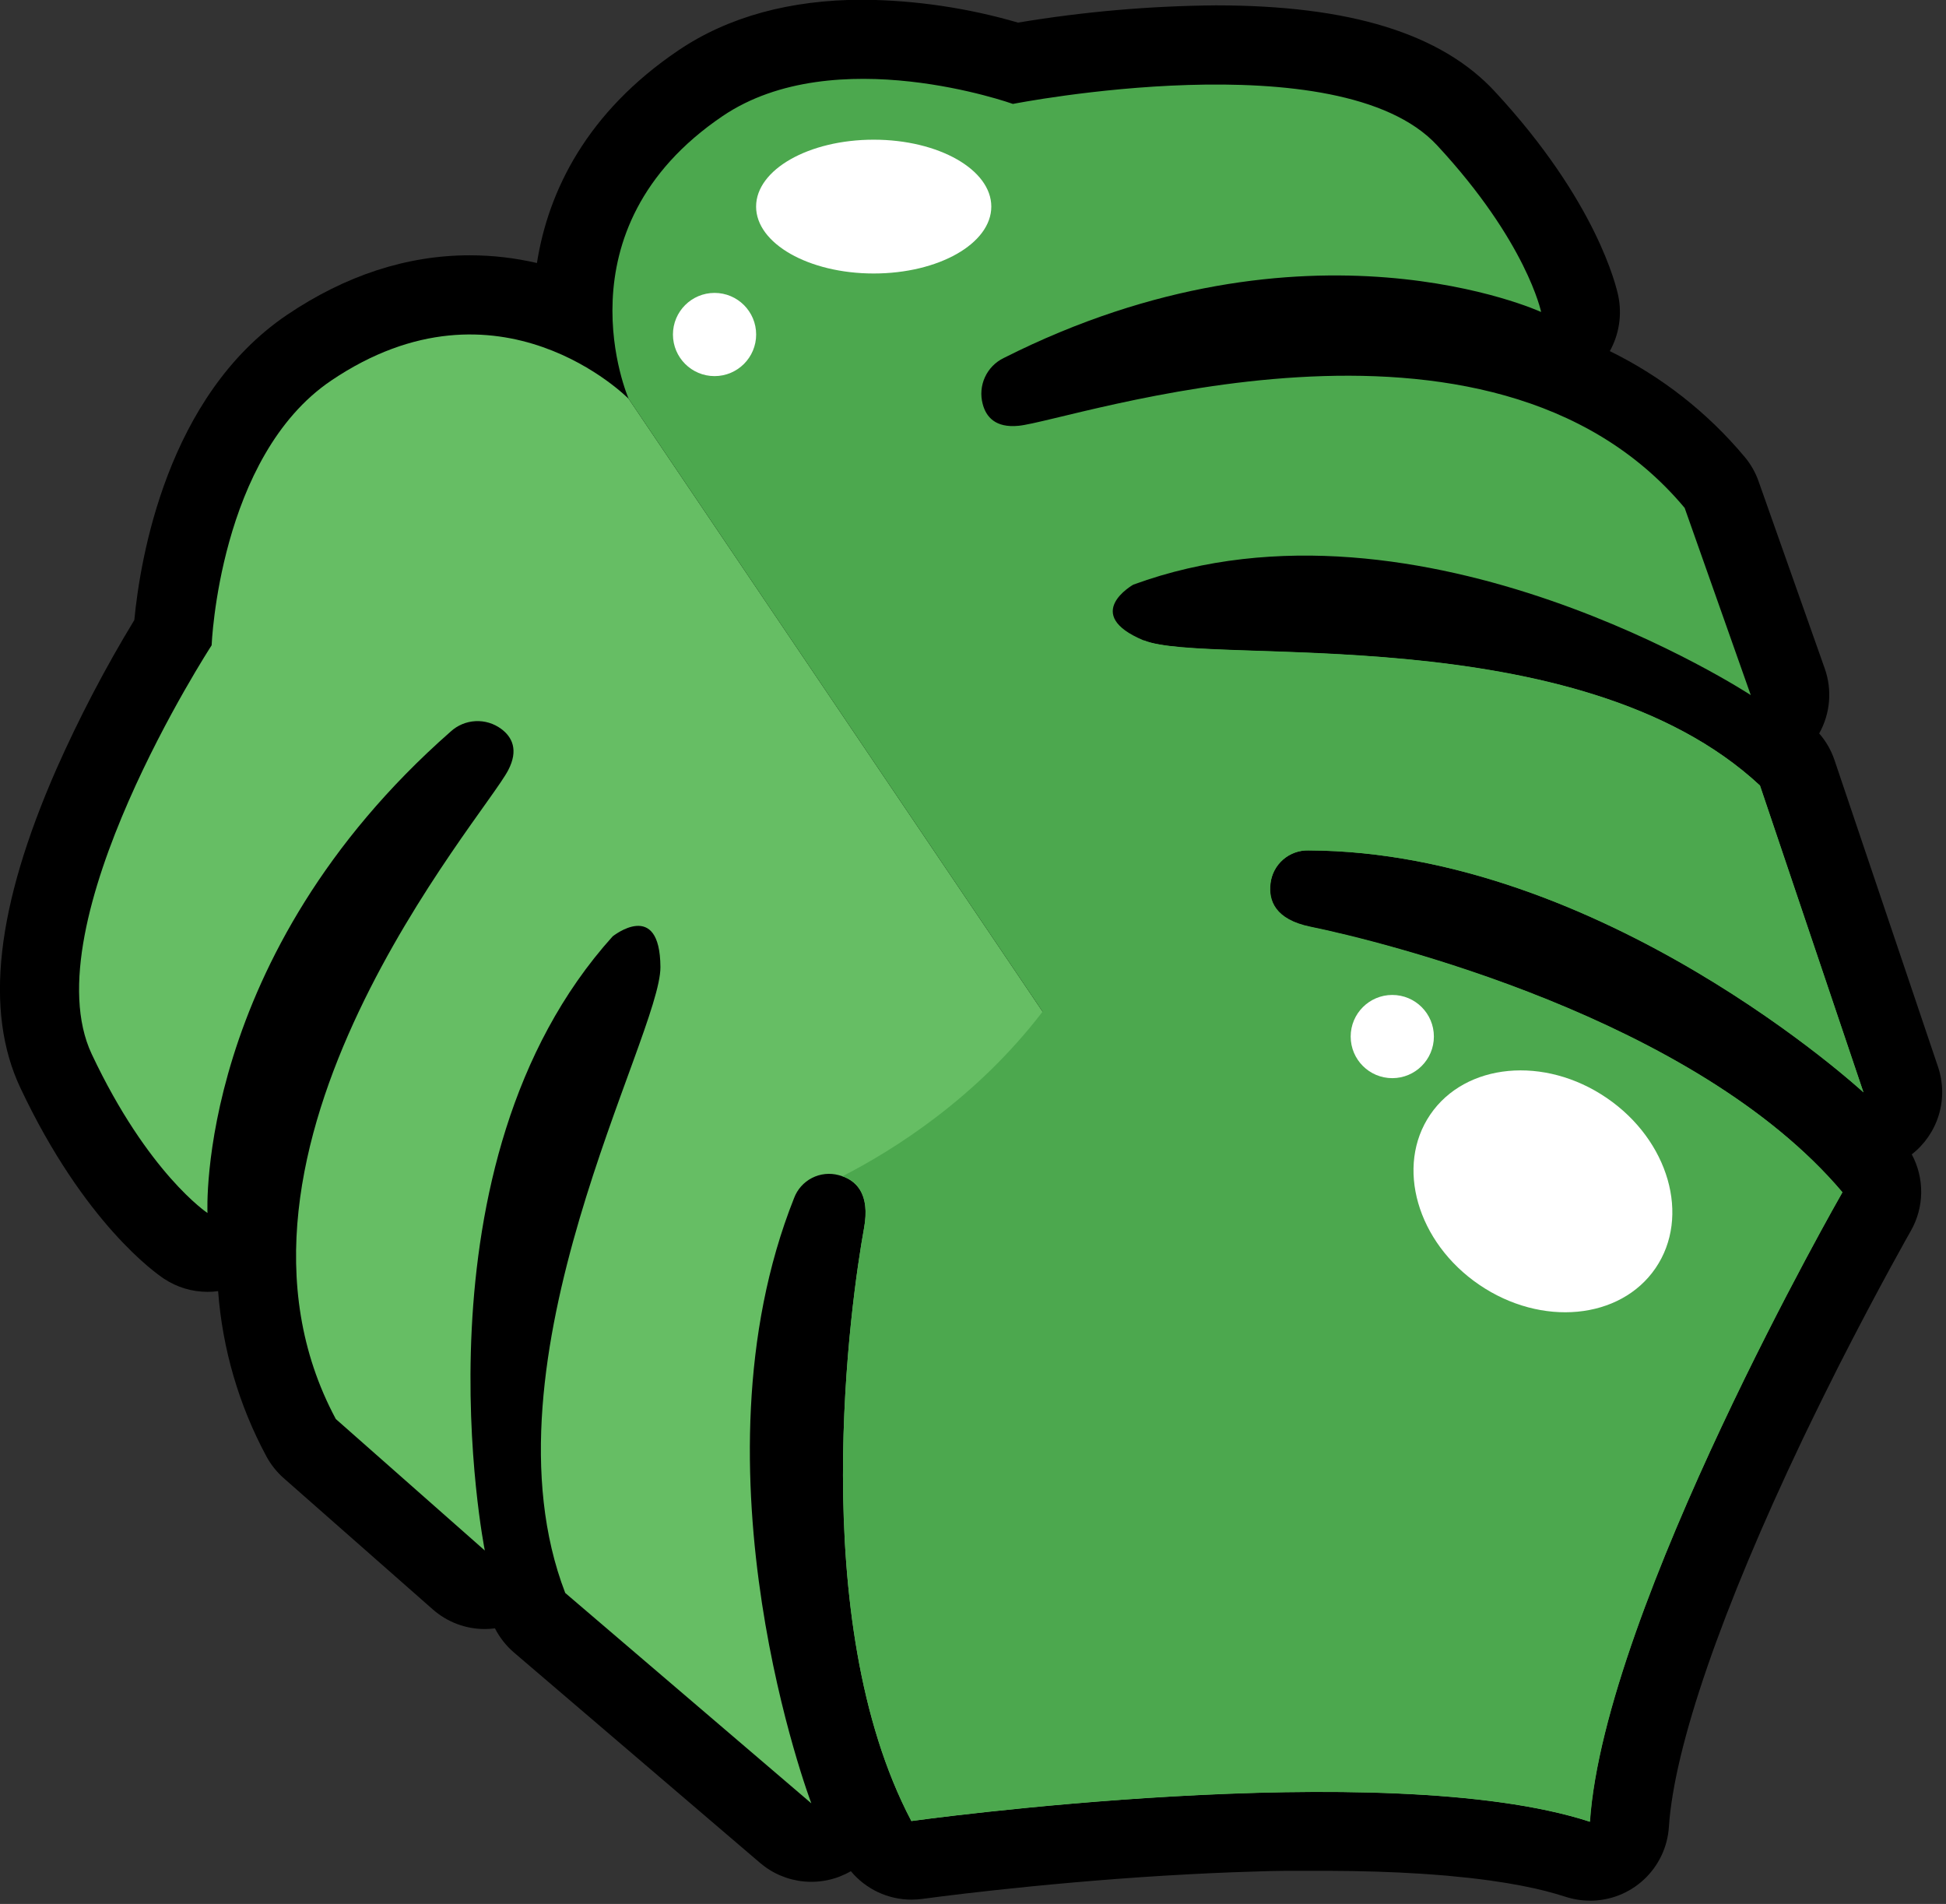 <svg width="370" height="362" viewBox="0 0 370 362" fill="none" xmlns="http://www.w3.org/2000/svg">
<rect x="0" y="0" width="370" height="362" fill="#333333" stroke="none"/>
<g clip-path="url(#clip0_5015_359)">
<path d="M302.31 361.369C300.735 361.37 299.169 361.123 297.67 360.639C295.1 359.814 292.482 359.146 289.83 358.639L288.97 358.469C287.36 358.159 285.61 357.869 283.82 357.619L283.22 357.529C280.69 357.179 277.94 356.879 275.06 356.619L274.31 356.559C272.95 356.449 271.54 356.339 270.12 356.249C264.72 355.899 258.76 355.719 252.42 355.699H251.14H247.24H244.64C242.9 355.699 241.17 355.759 239.44 355.809L234.25 355.979C231.67 356.079 229.113 356.196 226.58 356.329L221.58 356.609C196.3 358.149 175.58 361.009 175.38 361.039C174.694 361.13 174.002 361.177 173.31 361.179C171.109 361.179 168.935 360.694 166.942 359.759C164.95 358.824 163.187 357.462 161.78 355.769C159.094 357.326 155.992 358.01 152.9 357.729C149.809 357.448 146.881 356.215 144.52 354.199L97.73 314.199C96.233 312.918 95.003 311.355 94.11 309.599C93.471 309.687 92.826 309.731 92.18 309.729C88.534 309.732 85.013 308.402 82.28 305.989L53.95 281.049C52.608 279.867 51.487 278.455 50.64 276.879C45.419 267.17 42.295 256.472 41.47 245.479C40.808 245.575 40.139 245.622 39.47 245.619C36.53 245.621 33.654 244.759 31.2 243.139C29.68 242.139 16.02 232.599 3.87 206.829C-3 192.249 -0.76 172.429 10.72 146.239C15.046 136.481 19.996 127.011 25.54 117.889C26.66 106.199 31.75 75.329 54.54 59.889C65.68 52.359 77.38 48.539 89.33 48.539C93.626 48.541 97.907 49.034 102.09 50.009C104.25 36.249 111.62 21.309 128.98 9.579C138.44 3.189 150.25 -0.051 164.07 -0.051C174.053 0.042 183.976 1.506 193.56 4.299C205.998 2.223 218.58 1.126 231.19 1.019C256.65 1.019 273.99 6.369 284.19 17.369C303.57 38.249 307.32 54.489 307.69 56.269C308.426 59.846 307.854 63.568 306.08 66.759C315.952 71.597 324.695 78.46 331.74 86.899C332.89 88.27 333.781 89.839 334.37 91.529L346.95 127.119C347.661 129.132 347.934 131.272 347.751 133.399C347.568 135.525 346.934 137.588 345.89 139.449C347.183 140.932 348.172 142.655 348.8 144.519L368.49 202.859C369.482 205.806 369.534 208.988 368.638 211.966C367.742 214.943 365.943 217.569 363.49 219.479C364.699 221.724 365.316 224.239 365.283 226.789C365.25 229.338 364.567 231.837 363.3 234.049C363.24 234.149 357.3 244.589 349.7 259.519L348.7 261.519C347.38 264.149 346 266.909 344.61 269.789L343.52 272.029L342.66 273.819C327.36 305.959 318.31 332.089 317.31 347.379C317.056 351.182 315.364 354.745 312.578 357.345C309.792 359.945 306.121 361.388 302.31 361.379V361.369Z" fill="black"/>
<path d="M119.53 75.829C119.53 75.829 94.91 50.779 62.97 72.359C41.63 86.779 40.24 122.689 40.24 122.689C40.24 122.689 5.77 175.689 17.45 200.439C28.16 223.149 39.45 230.629 39.45 230.629C39.45 230.629 37.06 181.829 85.69 139.089C86.984 137.903 88.652 137.204 90.405 137.113C92.159 137.021 93.889 137.543 95.3 138.589C97.36 140.109 98.64 142.589 96.62 146.449C92.03 155.359 36.44 218.679 63.85 269.799L92.18 294.799C92.18 294.799 77.44 221.359 116.49 178.029C116.49 178.029 125.49 170.799 125.57 183.869C125.65 196.939 90.5 258.769 107.47 302.869L154.26 342.869C154.26 342.869 130.31 279.689 150.98 227.789C151.598 226.136 152.811 224.773 154.382 223.967C155.952 223.16 157.766 222.969 159.47 223.429C162.65 224.269 165.52 226.799 164.28 233.539C161.82 247.019 153.07 307.889 173.28 346.239C173.28 346.239 263.37 333.699 302.28 346.369L119.53 75.829Z" fill="#66BE64"/>
<path d="M119.53 75.829C119.53 75.829 105.46 43.689 137.41 22.059C158.75 7.639 192.59 19.759 192.59 19.759C192.59 19.759 254.59 7.529 273.23 27.619C290.31 46.019 293.02 59.319 293.02 59.319C293.02 59.319 248.63 38.899 190.84 68.069C189.263 68.832 188.001 70.122 187.271 71.715C186.541 73.308 186.388 75.106 186.84 76.799C187.48 79.279 189.27 81.379 193.64 80.959C203.64 80.019 283.11 52.069 320.31 96.569L332.88 132.159C332.88 132.159 270.25 91.089 215.48 111.159C215.48 111.159 205.48 116.779 217.48 121.769C229.48 126.759 300.06 117.179 334.64 149.369L354.31 207.689C354.31 207.689 304.68 161.899 248.79 161.689C247.025 161.649 245.309 162.269 243.976 163.426C242.642 164.583 241.788 166.196 241.58 167.949C241.17 171.209 242.44 174.809 249.16 176.189C262.58 178.939 322.31 193.529 350.31 226.689C350.31 226.689 305.06 305.589 302.31 346.419L119.53 75.829Z" fill="#4CA84E"/>
<g style="mix-blend-mode:multiply">
<path d="M248.78 161.688C304.67 161.908 354.3 207.688 354.3 207.688L334.62 149.338C300.04 117.148 229.53 126.728 217.46 121.738C223.01 184.198 179.7 213.638 160.19 223.638C163.06 224.638 165.42 227.288 164.28 233.518C161.82 246.998 153.07 307.868 173.28 346.218C173.28 346.218 263.37 333.678 302.28 346.348C305.09 305.538 350.31 226.688 350.31 226.688C322.31 193.578 262.55 178.988 249.12 176.248C242.4 174.868 241.12 171.248 241.54 168.008C241.735 166.239 242.587 164.608 243.928 163.437C245.269 162.267 247.001 161.642 248.78 161.688Z" fill="#4CA84E"/>
</g>
<path d="M314.779 241.107C321.467 231.295 317.3 216.805 305.471 208.742C293.643 200.679 278.632 202.097 271.944 211.908C265.256 221.72 269.423 236.21 281.252 244.273C293.081 252.336 308.091 250.918 314.779 241.107Z" fill="white"/>
<path d="M264.72 204.99C269.089 204.99 272.63 201.448 272.63 197.08C272.63 192.711 269.089 189.17 264.72 189.17C260.351 189.17 256.81 192.711 256.81 197.08C256.81 201.448 260.351 204.99 264.72 204.99Z" fill="white"/>
<path d="M135.86 71.51C140.229 71.51 143.77 67.968 143.77 63.599C143.77 59.231 140.229 55.69 135.86 55.69C131.491 55.69 127.95 59.231 127.95 63.599C127.95 67.968 131.491 71.51 135.86 71.51Z" fill="white"/>
<path d="M166.12 51.999C178.469 51.999 188.48 46.304 188.48 39.279C188.48 32.254 178.469 26.559 166.12 26.559C153.771 26.559 143.76 32.254 143.76 39.279C143.76 46.304 153.771 51.999 166.12 51.999Z" fill="white"/>
</g>
<defs>
<clipPath id="clip0_5015_359">
<rect width="369.3" height="361.38" fill="white"/>
</clipPath>
</defs>
</svg>
